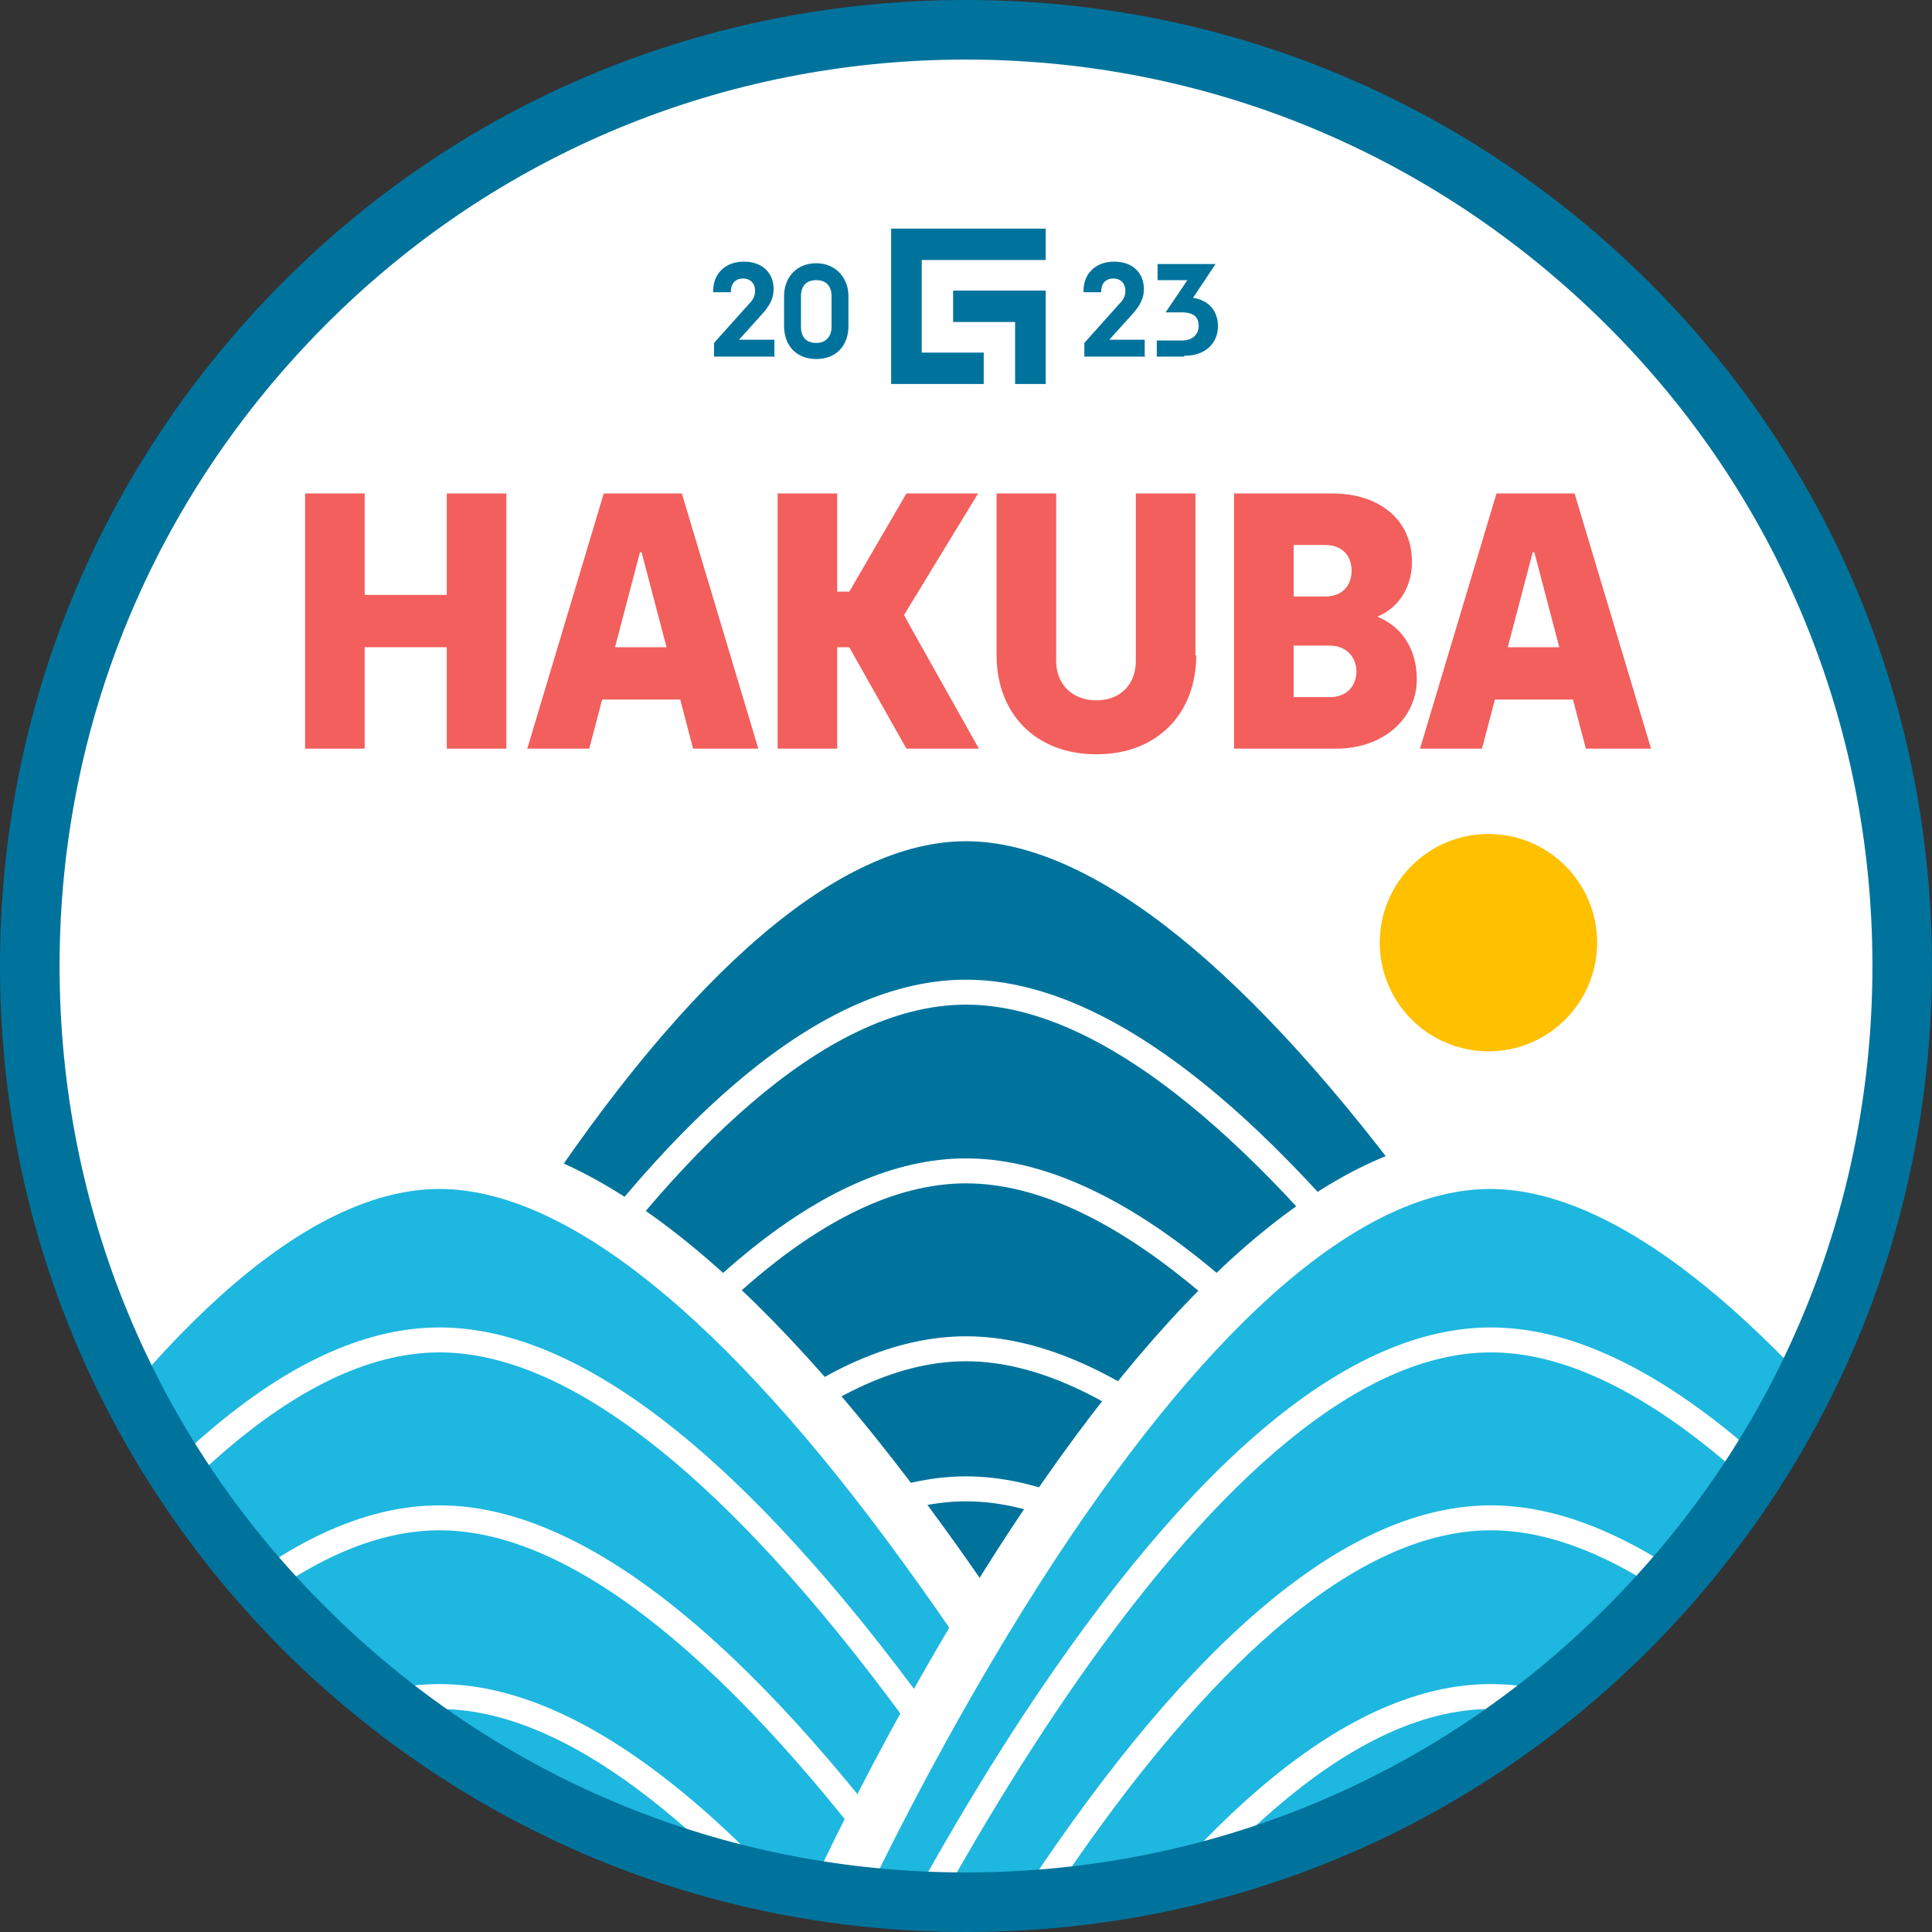 <?xml version="1.0" encoding="UTF-8"?>
<svg id="Layer_30" data-name="Layer 30"
  xmlns="http://www.w3.org/2000/svg"
  xmlns:xlink="http://www.w3.org/1999/xlink" viewBox="0 0 24 24">
  <rect x="0" y="0" width="24" height="24" fill="#333333" stroke="none"/>
  <defs>
    <style>
      .cls-1 {
        fill: none;
      }

      .cls-2 {
        clip-path: url(#clippath);
      }

      .cls-3 {
        fill: #00739d;
      }

      .cls-4 {
        fill: #f25f5c;
      }

      .cls-5 {
        fill: #fff;
      }

      .cls-6 {
        fill: #ffc000;
      }

      .cls-7 {
        fill: #1eb7df;
      }
    </style>
    <clipPath id="clippath">
      <path class="cls-1" d="m12,23.63c-3.11,0-6.03-1.21-8.22-3.41C1.58,18.03.37,15.11.37,12S1.58,5.97,3.78,3.78C5.97,1.58,8.89.37,12,.37s6.03,1.21,8.22,3.41c2.2,2.2,3.41,5.12,3.41,8.22s-1.21,6.03-3.41,8.22c-2.2,2.2-5.12,3.41-8.22,3.41Z"/>
    </clipPath>
  </defs>
  <path class="cls-5" d="m12,23.63c-3.11,0-6.03-1.21-8.22-3.41C1.58,18.03.37,15.11.37,12S1.58,5.97,3.78,3.78C5.97,1.58,8.89.37,12,.37s6.03,1.21,8.22,3.41c2.2,2.2,3.41,5.12,3.41,8.22s-1.21,6.03-3.41,8.22c-2.2,2.2-5.12,3.41-8.22,3.41Z"/>
  <path class="cls-4" d="m3.79,6.13h.74v1.26h1.02v-1.26h.74v3.17h-.74v-1.26h-1.02v1.26h-.74v-3.17Z"/>
  <path class="cls-4" d="m7.49,6.13h.98l.95,3.17h-.81l-.16-.61h-.97l-.16.61h-.77l.95-3.17Zm.15,1.91h.64l-.31-1.18h-.02l-.31,1.18Z"/>
  <polygon class="cls-4" points="12.15 6.13 11.23 7.64 11.34 7.84 12.16 9.3 11.26 9.3 10.55 8.04 10.4 8.04 10.4 9.3 9.66 9.3 9.66 6.13 10.4 6.13 10.4 7.35 10.55 7.35 11.26 6.13 12.15 6.13"/>
  <path class="cls-4" d="m14.86,8.14c0,.72-.48,1.23-1.24,1.23s-1.24-.51-1.24-1.23v-2.01h.74v2.08c0,.29.2.49.5.49s.49-.2.49-.49v-2.08h.74v2.01Z"/>
  <path class="cls-4" d="m16.61,9.3h-1.28v-3.17h1.22c.59,0,.99.33.99.85,0,.26-.12.55-.43.68.36.15.49.47.49.78,0,.48-.41.86-1,.86Zm-.54-1.89h.39c.22,0,.33-.14.33-.32s-.11-.32-.33-.32h-.39v.64Zm.78.93c0-.17-.12-.32-.33-.32h-.45v.64h.45c.21,0,.33-.14.33-.32Z"/>
  <path class="cls-4" d="m18.58,6.13h.98l.95,3.17h-.81l-.16-.61h-.97l-.16.61h-.77l.95-3.17Zm.15,1.91h.64l-.31-1.18h-.02l-.31,1.18Z"/>
  <circle class="cls-6" cx="18.49" cy="11.71" r="1.35"/>
  <g>
    <g>
      <polygon class="cls-3" points="12.99 3.23 12.99 2.84 11.45 2.84 11.07 2.84 11.07 3.23 11.07 4.38 11.07 4.77 11.07 4.77 11.45 4.77 11.45 4.77 12.22 4.77 12.22 4.38 11.45 4.38 11.45 3.23 12.99 3.23"/>
      <polygon class="cls-3" points="12.99 3.61 11.84 3.61 11.84 4 12.61 4 12.61 4.77 12.99 4.77 12.99 4 12.99 3.61"/>
    </g>
    <g>
      <path class="cls-3" d="m14.23,4.43h-.76v-.17l.43-.48c.07-.07.08-.12.08-.17,0-.08-.05-.15-.15-.15s-.15.07-.15.15v.02h-.22v-.02c0-.2.14-.36.38-.36s.37.15.37.34c0,.11-.04.2-.15.32l-.28.31h.44v.2Z"/>
      <path class="cls-3" d="m14.71,4.43h-.34v-.2h.31c.14,0,.21-.08.21-.18s-.05-.17-.21-.17h-.2l.27-.4h-.37v-.2h.72l-.28.42c.21.03.31.18.31.35,0,.21-.15.37-.42.37Z"/>
    </g>
    <g>
      <path class="cls-3" d="m9.63,4.43h-.76v-.17l.43-.48c.07-.07.08-.12.08-.17,0-.08-.05-.15-.15-.15s-.15.07-.15.15v.02h-.22v-.02c0-.2.14-.36.38-.36s.37.15.37.34c0,.11-.04.2-.15.32l-.28.31h.44v.2Z"/>
      <path class="cls-3" d="m10.14,4.46c-.25,0-.4-.17-.4-.41v-.37c0-.24.16-.41.4-.41s.4.18.4.41v.37c0,.24-.15.41-.4.41Zm0-.2c.12,0,.19-.08.19-.2v-.38c0-.12-.06-.2-.19-.2s-.19.08-.19.2v.38c0,.12.06.2.19.2Z"/>
    </g>
  </g>
  <g class="cls-2">
    <g>
      <g>
        <path class="cls-3" d="m3.7,19.61s4.22-9.5,8.3-9.5,8.94,9.5,8.94,9.5H3.7Z"/>
        <path class="cls-5" d="m21.49,19.94H3.19l.21-.47s1.08-2.43,2.64-4.8c2.14-3.25,4.15-4.9,5.96-4.9s3.92,1.64,6.27,4.89c1.72,2.37,2.95,4.77,2.97,4.79l.25.49Zm-17.26-.67h16.16c-.44-.81-1.42-2.53-2.66-4.22-2.19-3.01-4.17-4.6-5.73-4.6s-3.42,1.59-5.4,4.6c-1.12,1.71-1.99,3.43-2.37,4.23Z"/>
      </g>
      <g>
        <path class="cls-3" d="m3.7,21.82s4.22-9.5,8.3-9.5,8.94,9.5,8.94,9.5H3.7Z"/>
        <path class="cls-5" d="m21.2,21.98H3.46l.1-.22s1.08-2.41,2.63-4.77c2.11-3.2,4.06-4.82,5.81-4.82s3.81,1.62,6.13,4.81c1.71,2.36,2.94,4.75,2.95,4.77l.12.23Zm-17.25-.32h16.73c-.78-1.45-5.09-9.18-8.68-9.18s-7.38,7.75-8.05,9.18Z"/>
      </g>
      <g>
        <path class="cls-3" d="m3.7,24.04s4.22-9.5,8.3-9.5,8.94,9.5,8.94,9.5H3.7Z"/>
        <path class="cls-5" d="m21.2,24.2H3.46l.1-.22s1.08-2.41,2.63-4.77c2.11-3.2,4.06-4.82,5.81-4.82s3.81,1.62,6.13,4.81c1.71,2.36,2.94,4.75,2.95,4.77l.12.23Zm-17.25-.32h16.73c-.78-1.45-5.09-9.18-8.68-9.18s-7.38,7.75-8.05,9.18Z"/>
      </g>
      <g>
        <path class="cls-3" d="m3.7,26.25s4.22-9.5,8.3-9.5,8.94,9.5,8.94,9.5H3.7Z"/>
        <path class="cls-5" d="m21.2,26.41H3.46l.1-.22s1.08-2.41,2.63-4.77c2.11-3.2,4.06-4.82,5.81-4.82s3.81,1.62,6.13,4.81c1.71,2.36,2.94,4.75,2.95,4.77l.12.23Zm-17.25-.32h16.73c-.78-1.45-5.09-9.18-8.68-9.18s-7.38,7.75-8.05,9.18Z"/>
      </g>
      <g>
        <path class="cls-3" d="m3.7,27.99s4.22-9.5,8.3-9.5,8.94,9.5,8.94,9.5H3.7Z"/>
        <path class="cls-5" d="m21.2,28.15H3.46l.1-.22s1.08-2.41,2.63-4.77c2.11-3.2,4.06-4.82,5.81-4.82s3.81,1.62,6.13,4.81c1.71,2.36,2.94,4.75,2.95,4.77l.12.23Zm-17.25-.32h16.73c-.78-1.45-5.09-9.18-8.68-9.18s-7.38,7.75-8.05,9.18Z"/>
      </g>
    </g>
    <g>
      <g>
        <path class="cls-7" d="m-2.83,23.93S1.39,14.43,5.47,14.43s8.94,9.5,8.94,9.5H-2.83Z"/>
        <path class="cls-5" d="m14.95,24.26H-3.35l.21-.47s1.08-2.43,2.64-4.8c2.14-3.25,4.15-4.9,5.96-4.9s3.92,1.64,6.27,4.89c1.72,2.37,2.95,4.77,2.97,4.79l.25.49Zm-17.26-.67H13.85c-.44-.81-1.42-2.53-2.66-4.22-2.19-3.01-4.17-4.6-5.73-4.6s-3.42,1.59-5.4,4.6c-1.12,1.71-1.99,3.43-2.37,4.23Z"/>
      </g>
      <g>
        <path class="cls-7" d="m-2.83,26.14S1.39,16.64,5.47,16.64s8.94,9.5,8.94,9.5H-2.83Z"/>
        <path class="cls-5" d="m14.67,26.3H-3.08l.1-.22s1.08-2.41,2.63-4.77c2.11-3.2,4.06-4.82,5.81-4.82s3.81,1.62,6.13,4.81c1.71,2.36,2.94,4.75,2.95,4.77l.12.23Zm-17.25-.32H14.14c-.78-1.45-5.09-9.18-8.68-9.18S-1.92,24.56-2.58,25.98Z"/>
      </g>
      <g>
        <path class="cls-7" d="m-2.83,28.35S1.39,18.86,5.47,18.86s8.94,9.5,8.94,9.5H-2.83Z"/>
        <path class="cls-5" d="m14.67,28.51H-3.08l.1-.22s1.08-2.41,2.63-4.77c2.11-3.2,4.06-4.82,5.81-4.82s3.81,1.62,6.13,4.81c1.71,2.36,2.94,4.75,2.95,4.77l.12.23Zm-17.25-.32H14.14c-.78-1.45-5.09-9.18-8.68-9.18S-1.92,26.77-2.58,28.2Z"/>
      </g>
      <g>
        <path class="cls-7" d="m-2.83,30.57S1.39,21.07,5.47,21.07s8.94,9.5,8.94,9.5H-2.83Z"/>
        <path class="cls-5" d="m14.67,30.73H-3.08l.1-.22s1.08-2.41,2.63-4.77c2.11-3.2,4.06-4.82,5.81-4.82s3.81,1.62,6.13,4.81c1.71,2.36,2.94,4.75,2.95,4.77l.12.23Zm-17.25-.32H14.14c-.78-1.45-5.09-9.18-8.68-9.18S-1.92,28.99-2.58,30.41Z"/>
      </g>
    </g>
    <g>
      <g>
        <path class="cls-7" d="m10.22,23.93s4.22-9.5,8.3-9.5,8.94,9.5,8.94,9.5H10.22Z"/>
        <path class="cls-5" d="m28,24.26H9.71l.21-.47s1.08-2.43,2.64-4.8c2.14-3.25,4.15-4.9,5.96-4.9s3.92,1.64,6.27,4.89c1.72,2.37,2.95,4.77,2.97,4.79l.25.49Zm-17.26-.67h16.16c-.44-.81-1.42-2.53-2.66-4.22-2.19-3.01-4.17-4.6-5.73-4.6s-3.42,1.59-5.4,4.6c-1.12,1.71-1.99,3.43-2.37,4.23Z"/>
      </g>
      <g>
        <path class="cls-7" d="m10.22,26.14s4.22-9.5,8.3-9.5,8.94,9.5,8.94,9.5H10.22Z"/>
        <path class="cls-5" d="m27.72,26.3H9.98l.1-.22s1.08-2.41,2.63-4.77c2.11-3.2,4.06-4.82,5.81-4.82s3.81,1.62,6.13,4.81c1.71,2.36,2.94,4.75,2.95,4.77l.12.23Zm-17.25-.32h16.73c-.78-1.45-5.09-9.18-8.68-9.18s-7.38,7.75-8.05,9.18Z"/>
      </g>
      <g>
        <path class="cls-7" d="m10.22,28.35s4.22-9.5,8.3-9.5,8.94,9.5,8.94,9.5H10.22Z"/>
        <path class="cls-5" d="m27.72,28.51H9.98l.1-.22s1.08-2.41,2.63-4.77c2.11-3.2,4.06-4.82,5.81-4.82s3.81,1.62,6.13,4.81c1.71,2.36,2.94,4.75,2.95,4.77l.12.23Zm-17.25-.32h16.73c-.78-1.45-5.09-9.18-8.68-9.18s-7.38,7.75-8.05,9.18Z"/>
      </g>
      <g>
        <path class="cls-7" d="m10.22,30.57s4.22-9.5,8.3-9.5,8.94,9.5,8.94,9.5H10.22Z"/>
        <path class="cls-5" d="m27.72,30.73H9.98l.1-.22s1.08-2.41,2.63-4.77c2.11-3.2,4.06-4.82,5.81-4.82s3.81,1.62,6.13,4.81c1.71,2.36,2.94,4.75,2.95,4.77l.12.23Zm-17.25-.32h16.73c-.78-1.45-5.09-9.18-8.68-9.18s-7.38,7.75-8.05,9.18Z"/>
      </g>
    </g>
  </g>
  <path class="cls-3" d="m12,24c-3.21,0-6.22-1.25-8.49-3.51C1.25,18.22,0,15.21,0,12S1.25,5.78,3.51,3.51,8.79,0,12,0s6.22,1.25,8.49,3.51c2.27,2.27,3.51,5.28,3.51,8.49s-1.25,6.22-3.51,8.49c-2.27,2.27-5.28,3.51-8.49,3.51ZM12,.74c-3.01,0-5.84,1.17-7.96,3.3S.74,8.99.74,12s1.17,5.84,3.3,7.96c2.13,2.13,4.95,3.3,7.96,3.3s5.84-1.17,7.96-3.3c2.13-2.13,3.3-4.95,3.3-7.96s-1.17-5.84-3.3-7.96S15.01.74,12,.74Z"/>
</svg>